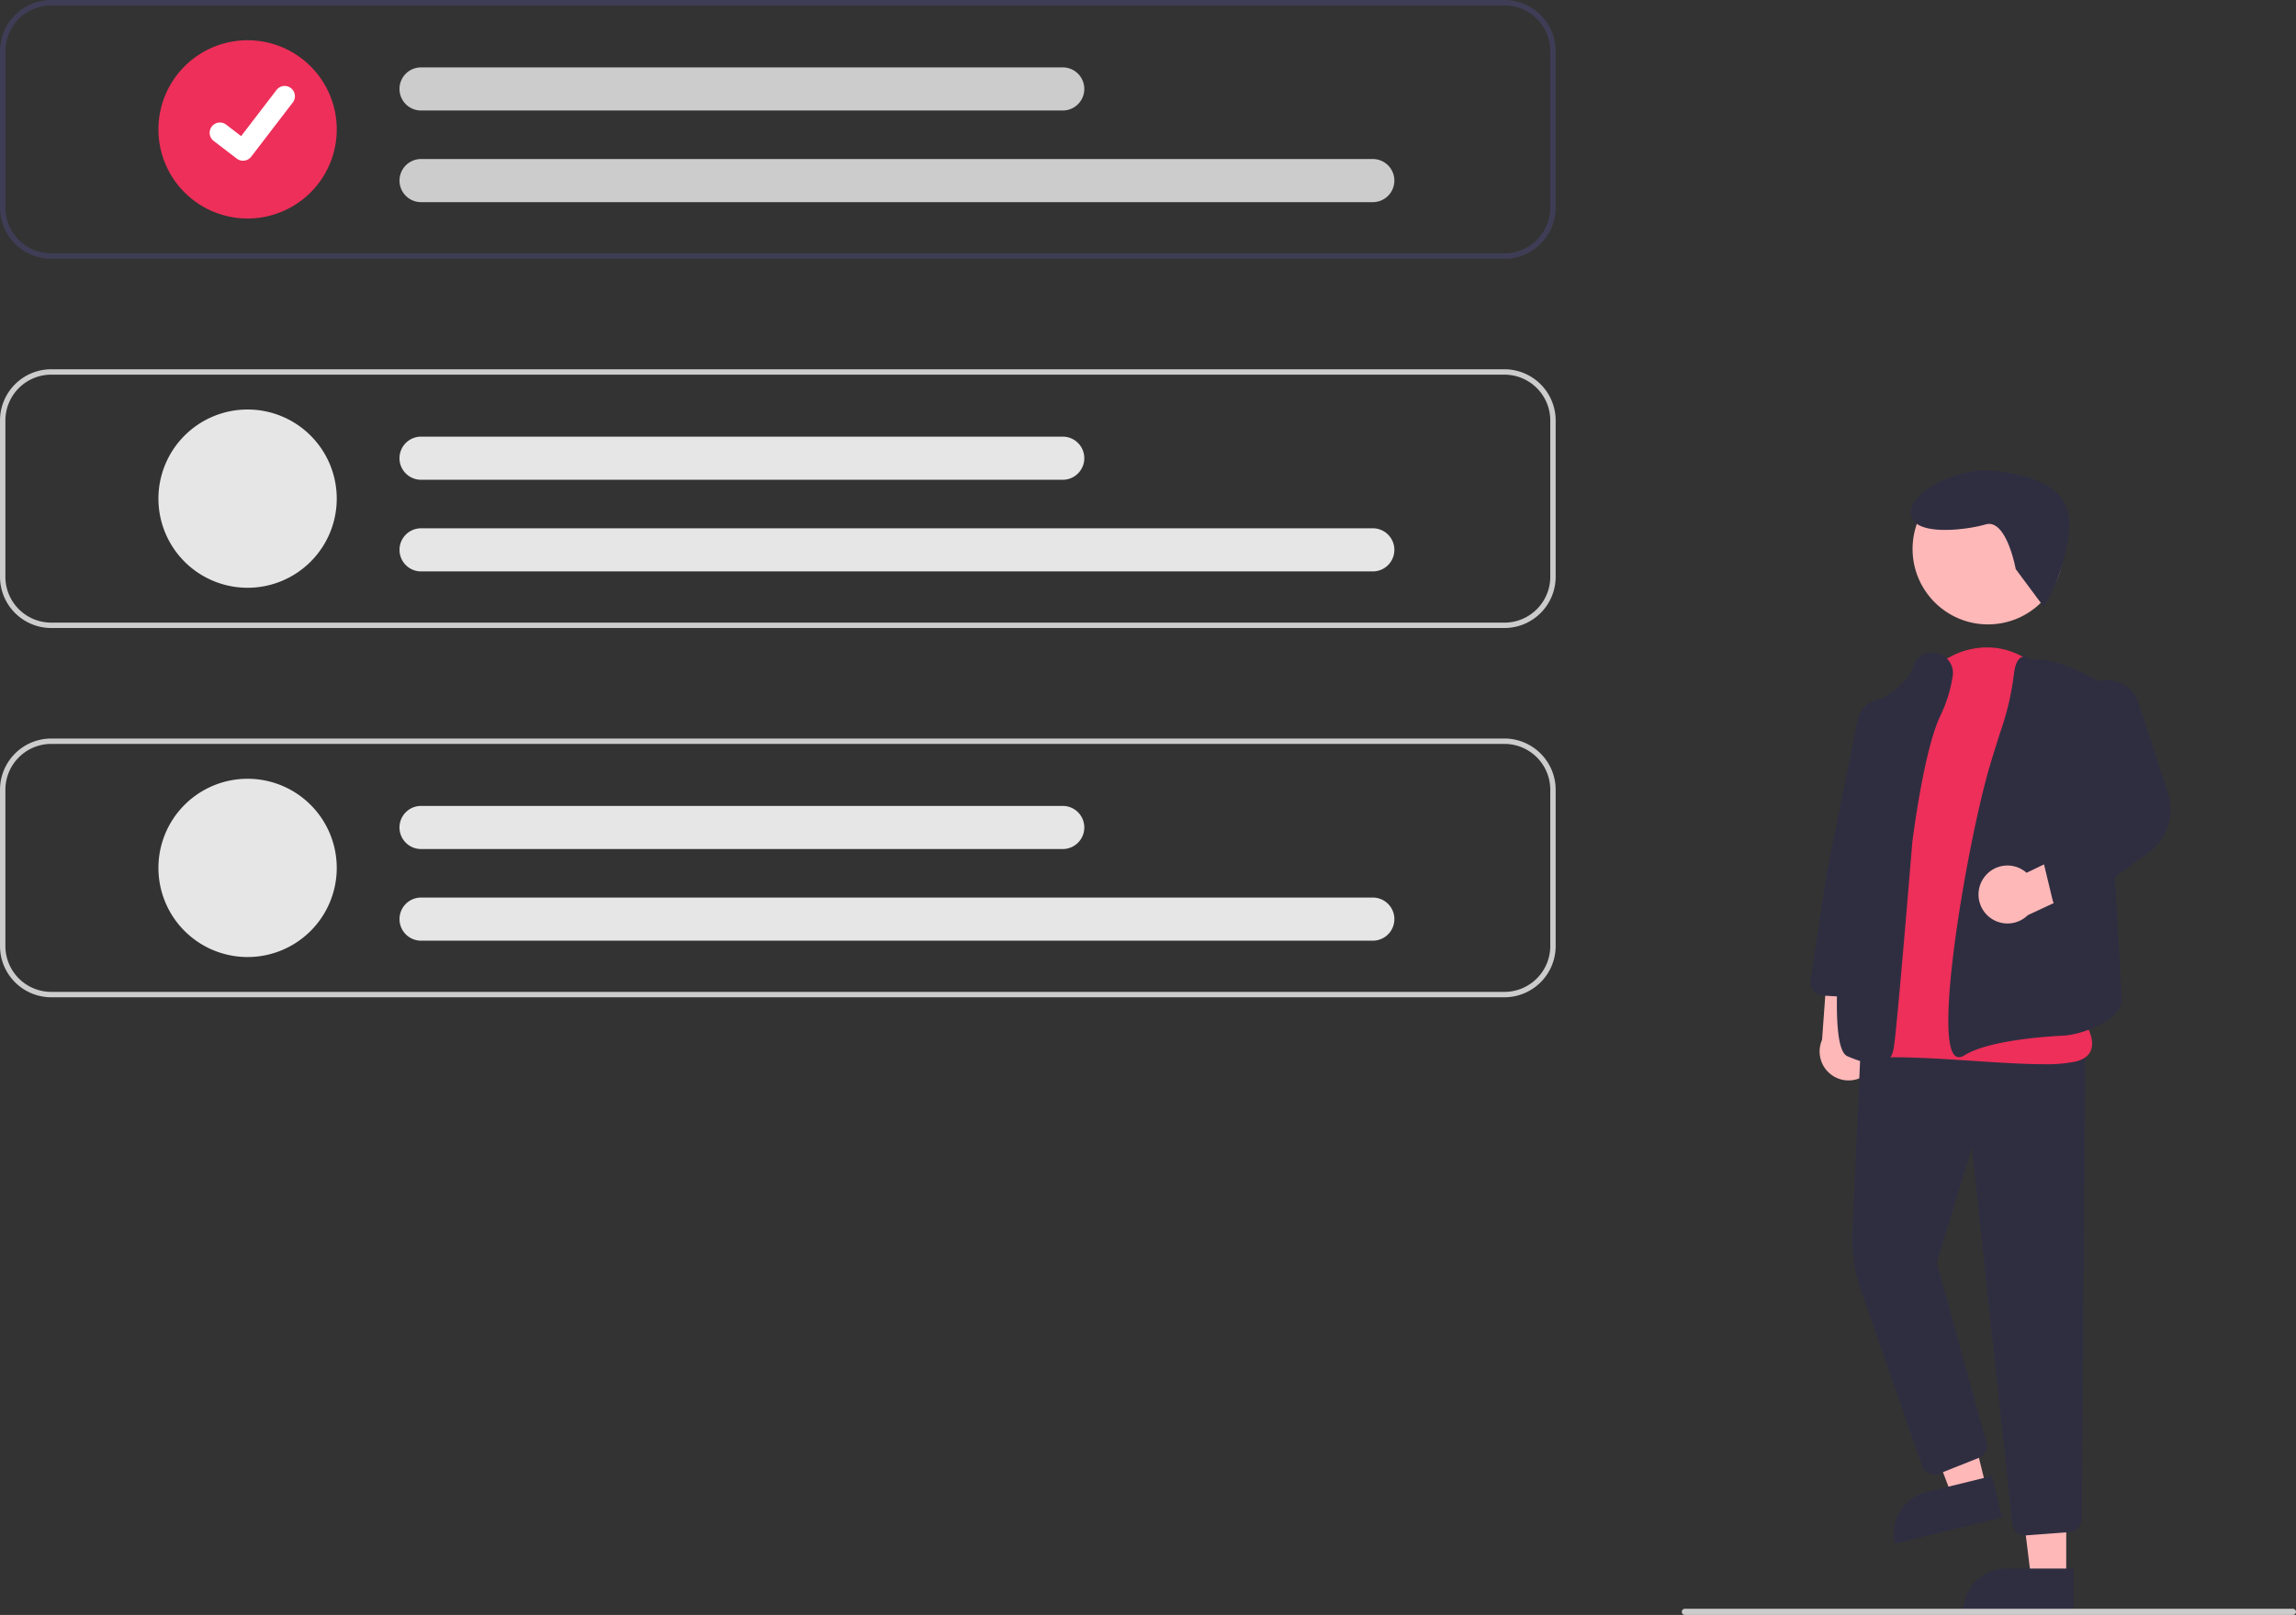 <svg xmlns="http://www.w3.org/2000/svg" xmlns:xlink="http://www.w3.org/1999/xlink" id="currentIllo" width="747.62" height="526" class="injected-svg DownloadModal__ImageFile-sc-p17csy-5 iIfSkb grid_media" viewBox="0 0 747.62 526"><rect x="0" y="0" width="747.62" height="526" fill="#333333" stroke="none"/><g id="Group_33" data-name="Group 33" transform="translate(-227 -187)"><path id="Path_498-599" fill="#ffb8b8" d="M835.627,535.188a9.377,9.377,0,0,0-3.1-14.04l1.853-21.348-12.7-4.29-2.194,30.184a9.428,9.428,0,0,0,16.138,9.495Z" data-name="Path 498" transform="translate(0.81)"/><path id="Path_499-600" fill="#ffb8b8" d="M672.8,514.162H661.373l-5.437-44.1h16.873Z" data-name="Path 499" transform="translate(227 187)"/><path id="Path_500-601" fill="#2f2e41" d="M653.207,510.894h22.048v13.882h-35.93a13.882,13.882,0,0,1,13.882-13.882Z" data-name="Path 500" transform="translate(227 187)"/><path id="Path_501-602" fill="#ffb8b8" d="M646.855,484.9l-11.1,2.728-15.806-41.523,16.385-4.027Z" data-name="Path 501" transform="translate(227 187)"/><path id="Path_502-603" fill="#2f2e41" d="M854.772,672.232H876.82v13.882H840.89a13.882,13.882,0,0,1,13.882-13.882Z" data-name="Path 502" transform="matrix(0.971, -0.239, 0.239, 0.971, -136.446, 224.563)"/><path id="Path_503-604" fill="#2f2e41" d="M885.615,687.1a4.21,4.21,0,0,1-4.2-3.779L868.263,560.771l-11.447,37.476,16.213,58.533a4.225,4.225,0,0,1-2.505,5.056l-12.89,5.156a4.23,4.23,0,0,1-5.565-2.536L832.2,607.448a51.611,51.611,0,0,1-2.835-19.395l2.773-61.523,73.043,3.093-1.14,152.215a4.254,4.254,0,0,1-3.912,4.186l-14.185,1.069Q885.778,687.1,885.615,687.1Z" data-name="Path 503" transform="translate(0.81)"/><circle id="Ellipse_83" cx="24.561" cy="24.561" r="24.561" fill="#ffb8b8" data-name="Ellipse 83" transform="translate(849.767 341.252)"/><path id="Path_504-605" fill="#ed2f59" d="M891.58,533.625c-6.468,0-14.5-.529-22.817-1.076-11.36-.748-23.106-1.521-31.875-1.013a6.966,6.966,0,0,1-6.232-2.714c-9.039-11.574,4.9-56.708,5.5-58.623L847.5,419.731l.488.11-.488-.11c2.5-11.1,10.471-19.288,20.813-21.368,9.68-1.944,19.043,1.931,25.048,10.375q.478.672.955,1.379c19.552,28.957,8.493,100.9,7.752,105.539,1.033,1.237,6.618,8.232,5.083,13.091-.625,1.977-2.321,3.324-5.042,4a47.006,47.006,0,0,1-10.532.875Z" data-name="Path 504" transform="translate(0.81)"/><path id="Path_505-606" fill="#2f2e41" d="M837.284,533.647c-2.225,0-5.226-.821-9.272-2.5-1.739-.724-7.031-2.925-.606-59.072,3.156-27.58,7.677-54.968,7.722-55.241l.043-.264.244-.11c.116-.053,11.662-5.345,13.67-12.146q.1-.353.234-.685a6.244,6.244,0,0,1,7.754-3.808,6.561,6.561,0,0,1,4.942,7.488,46.021,46.021,0,0,1-3.991,12.792c-5.433,11.21-9.114,40.928-9.15,41.227-.208,2.538-5.138,62.672-6.088,67.235-.332,1.594-.942,3.544-2.733,4.49a5.842,5.842,0,0,1-2.767.6Z" data-name="Path 505" transform="translate(0.81)"/><path id="Path_506-607" fill="#2f2e41" d="M864.115,531.343a2.018,2.018,0,0,1-1.239-.425c-7.226-5.491,4.468-72.051,11.4-95.016,1.389-4.6,2.625-8.537,3.676-11.706h0a89.255,89.255,0,0,0,3.989-17.506c.382-3.226,1.211-5.068,2.537-5.633.921-.393,2-.126,3.22.793,6.407-.316,12.632,2.3,18.4,5.181l5.192,2.59,5.826,103.149c-.165,6.583-13.141,11.23-18.8,11.527-9.089.477-25.41,1.957-32.6,6.509a3.005,3.005,0,0,1-1.6.536Z" data-name="Path 506" transform="translate(0.81)"/><path id="Path_507-608" fill="#2f2e41" d="M831.659,511.989c-.086,0-.172,0-.259-.008l-11.768-.724a4.229,4.229,0,0,1-3.923-4.853l5.325-35.279,10.024-49.5a8.879,8.879,0,0,1,11.362-6.709h0a8.928,8.928,0,0,1,6.108,9.879l-7.964,49.6-4.715,33.947a4.251,4.251,0,0,1-4.191,3.647Z" data-name="Path 507" transform="translate(0.81)"/><path id="Path_508-609" fill="#ffb8b8" d="M871.86,473.374a9.377,9.377,0,0,1,14.225-2.093l19.295-9.32,8.524,10.344-27.433,12.779a9.428,9.428,0,0,1-14.611-11.71Z" data-name="Path 508" transform="translate(0.81)"/><path id="Path_509-610" fill="#2f2e41" d="M898.664,483.383a4.232,4.232,0,0,1-4.114-3.241l-2.8-11.65a4.211,4.211,0,0,1,1.94-4.619l16.9-10.116-8.64-31.634a10.753,10.753,0,0,1,20.593-6.181l9.539,29.125a17.576,17.576,0,0,1-6.421,19.773L901.141,482.58A4.224,4.224,0,0,1,898.664,483.383Z" data-name="Path 509" transform="translate(0.81)"/><path id="Path_511-611" fill="#3f3d56" d="M716.064,187H242.87a16.7,16.7,0,0,0-16.68,16.68V254.6a16.7,16.7,0,0,0,16.68,16.68H716.064a16.7,16.7,0,0,0,16.68-16.68V203.68A16.7,16.7,0,0,0,716.064,187Zm14.924,67.6a14.946,14.946,0,0,1-14.924,14.924H242.87A14.946,14.946,0,0,1,227.946,254.6V203.68a14.946,14.946,0,0,1,14.924-14.924H716.064a14.946,14.946,0,0,1,14.924,14.924Z" data-name="Path 511" transform="translate(0.81)"/><path id="Path_512-612" fill="#ccc" d="M716.064,391.553H242.87a16.7,16.7,0,0,1-16.68-16.68V323.954a16.7,16.7,0,0,1,16.68-16.68H716.064a16.7,16.7,0,0,1,16.68,16.68v50.919a16.7,16.7,0,0,1-16.68,16.68ZM242.87,309.03a14.941,14.941,0,0,0-14.924,14.924v50.919A14.941,14.941,0,0,0,242.87,389.8H716.064a14.941,14.941,0,0,0,14.925-14.924V323.954a14.941,14.941,0,0,0-14.924-14.924Z" data-name="Path 512" transform="translate(0.81)"/><path id="Path_513-613" fill="#ccc" d="M716.064,511.827H242.87a16.7,16.7,0,0,1-16.68-16.68V444.228a16.7,16.7,0,0,1,16.68-16.68H716.064a16.7,16.7,0,0,1,16.68,16.68v50.919a16.7,16.7,0,0,1-16.68,16.68ZM242.87,429.3a14.941,14.941,0,0,0-14.924,14.924v50.919a14.941,14.941,0,0,0,14.924,14.925H716.064a14.941,14.941,0,0,0,14.925-14.924V444.228A14.941,14.941,0,0,0,716.064,429.3Z" data-name="Path 513" transform="translate(0.81)"/><path id="Path_514-614" fill="#ed2f59" d="M306.809,258.172a29.032,29.032,0,1,1,29.032-29.032,29.032,29.032,0,0,1-29.032,29.032Z" data-name="Path 514" transform="translate(0.81)"/><path id="Path_515-615" fill="#ccc" d="M673.2,252.843h-309.9a7.023,7.023,0,0,1,0-14.047H673.2a7.023,7.023,0,0,1,0,14.047Z" data-name="Path 515" transform="translate(0.81)"/><path id="Path_516-616" fill="#ccc" d="M572.235,222.994H363.293a7.023,7.023,0,1,1,0-14.047H572.235a7.023,7.023,0,0,1,0,14.047Z" data-name="Path 516" transform="translate(0.81)"/><path id="Path_517-617" fill="#e6e6e6" d="M306.809,378.445a29.032,29.032,0,1,1,29.032-29.032,29.032,29.032,0,0,1-29.032,29.032Z" data-name="Path 517" transform="translate(0.81)"/><path id="Path_518-618" fill="#e6e6e6" d="M673.2,373.117h-309.9a7.023,7.023,0,1,1,0-14.047H673.2a7.023,7.023,0,0,1,0,14.047Z" data-name="Path 518" transform="translate(0.81)"/><path id="Path_519-619" fill="#e6e6e6" d="M572.235,343.268H363.293a7.023,7.023,0,1,1,0-14.047H572.235a7.023,7.023,0,0,1,0,14.047Z" data-name="Path 519" transform="translate(0.81)"/><path id="Path_520-620" fill="#e6e6e6" d="M306.809,498.719a29.032,29.032,0,1,1,29.032-29.032,29.032,29.032,0,0,1-29.032,29.032Z" data-name="Path 520" transform="translate(0.81)"/><path id="Path_521-621" fill="#e6e6e6" d="M673.2,493.391h-309.9a7.023,7.023,0,1,1,0-14.047H673.2a7.023,7.023,0,1,1,0,14.047Z" data-name="Path 521" transform="translate(0.81)"/><path id="Path_522-622" fill="#e6e6e6" d="M572.235,463.542H363.293a7.023,7.023,0,1,1,0-14.047H572.235a7.023,7.023,0,0,1,0,14.047Z" data-name="Path 522" transform="translate(0.81)"/><path id="Path_395-623" fill="#fff" d="M305.327,239.352a3.321,3.321,0,0,1-2-.664l-.036-.027-7.525-5.756a3.344,3.344,0,1,1,4.069-5.308l4.874,3.738,11.517-15.026a3.343,3.343,0,0,1,4.686-.619h0l-.071.1.073-.1a3.347,3.347,0,0,1,.618,4.687l-13.547,17.666a3.345,3.345,0,0,1-2.66,1.3Z" data-name="Path 395" transform="translate(0.81)"/><path id="Path_523-624" fill="#ccc" d="M972.81,713h-198a1,1,0,0,1,0-2h198a1,1,0,0,1,0,2Z" data-name="Path 523" transform="translate(0.81)"/><path id="Path_561-625" fill="#2f2e41" d="M782.606,412.94s-9.448-13.874-14.855-9.306-20.567,13.529-23.761,6.436,9.082-20.086,18.347-23.193,25.534-7.235,30.637,6.463a59.9,59.9,0,0,1,2.994,27.124Z" data-name="Path 561" transform="matrix(0.914, 0.407, -0.407, 0.914, 336.122, -323.588)"/></g></svg>